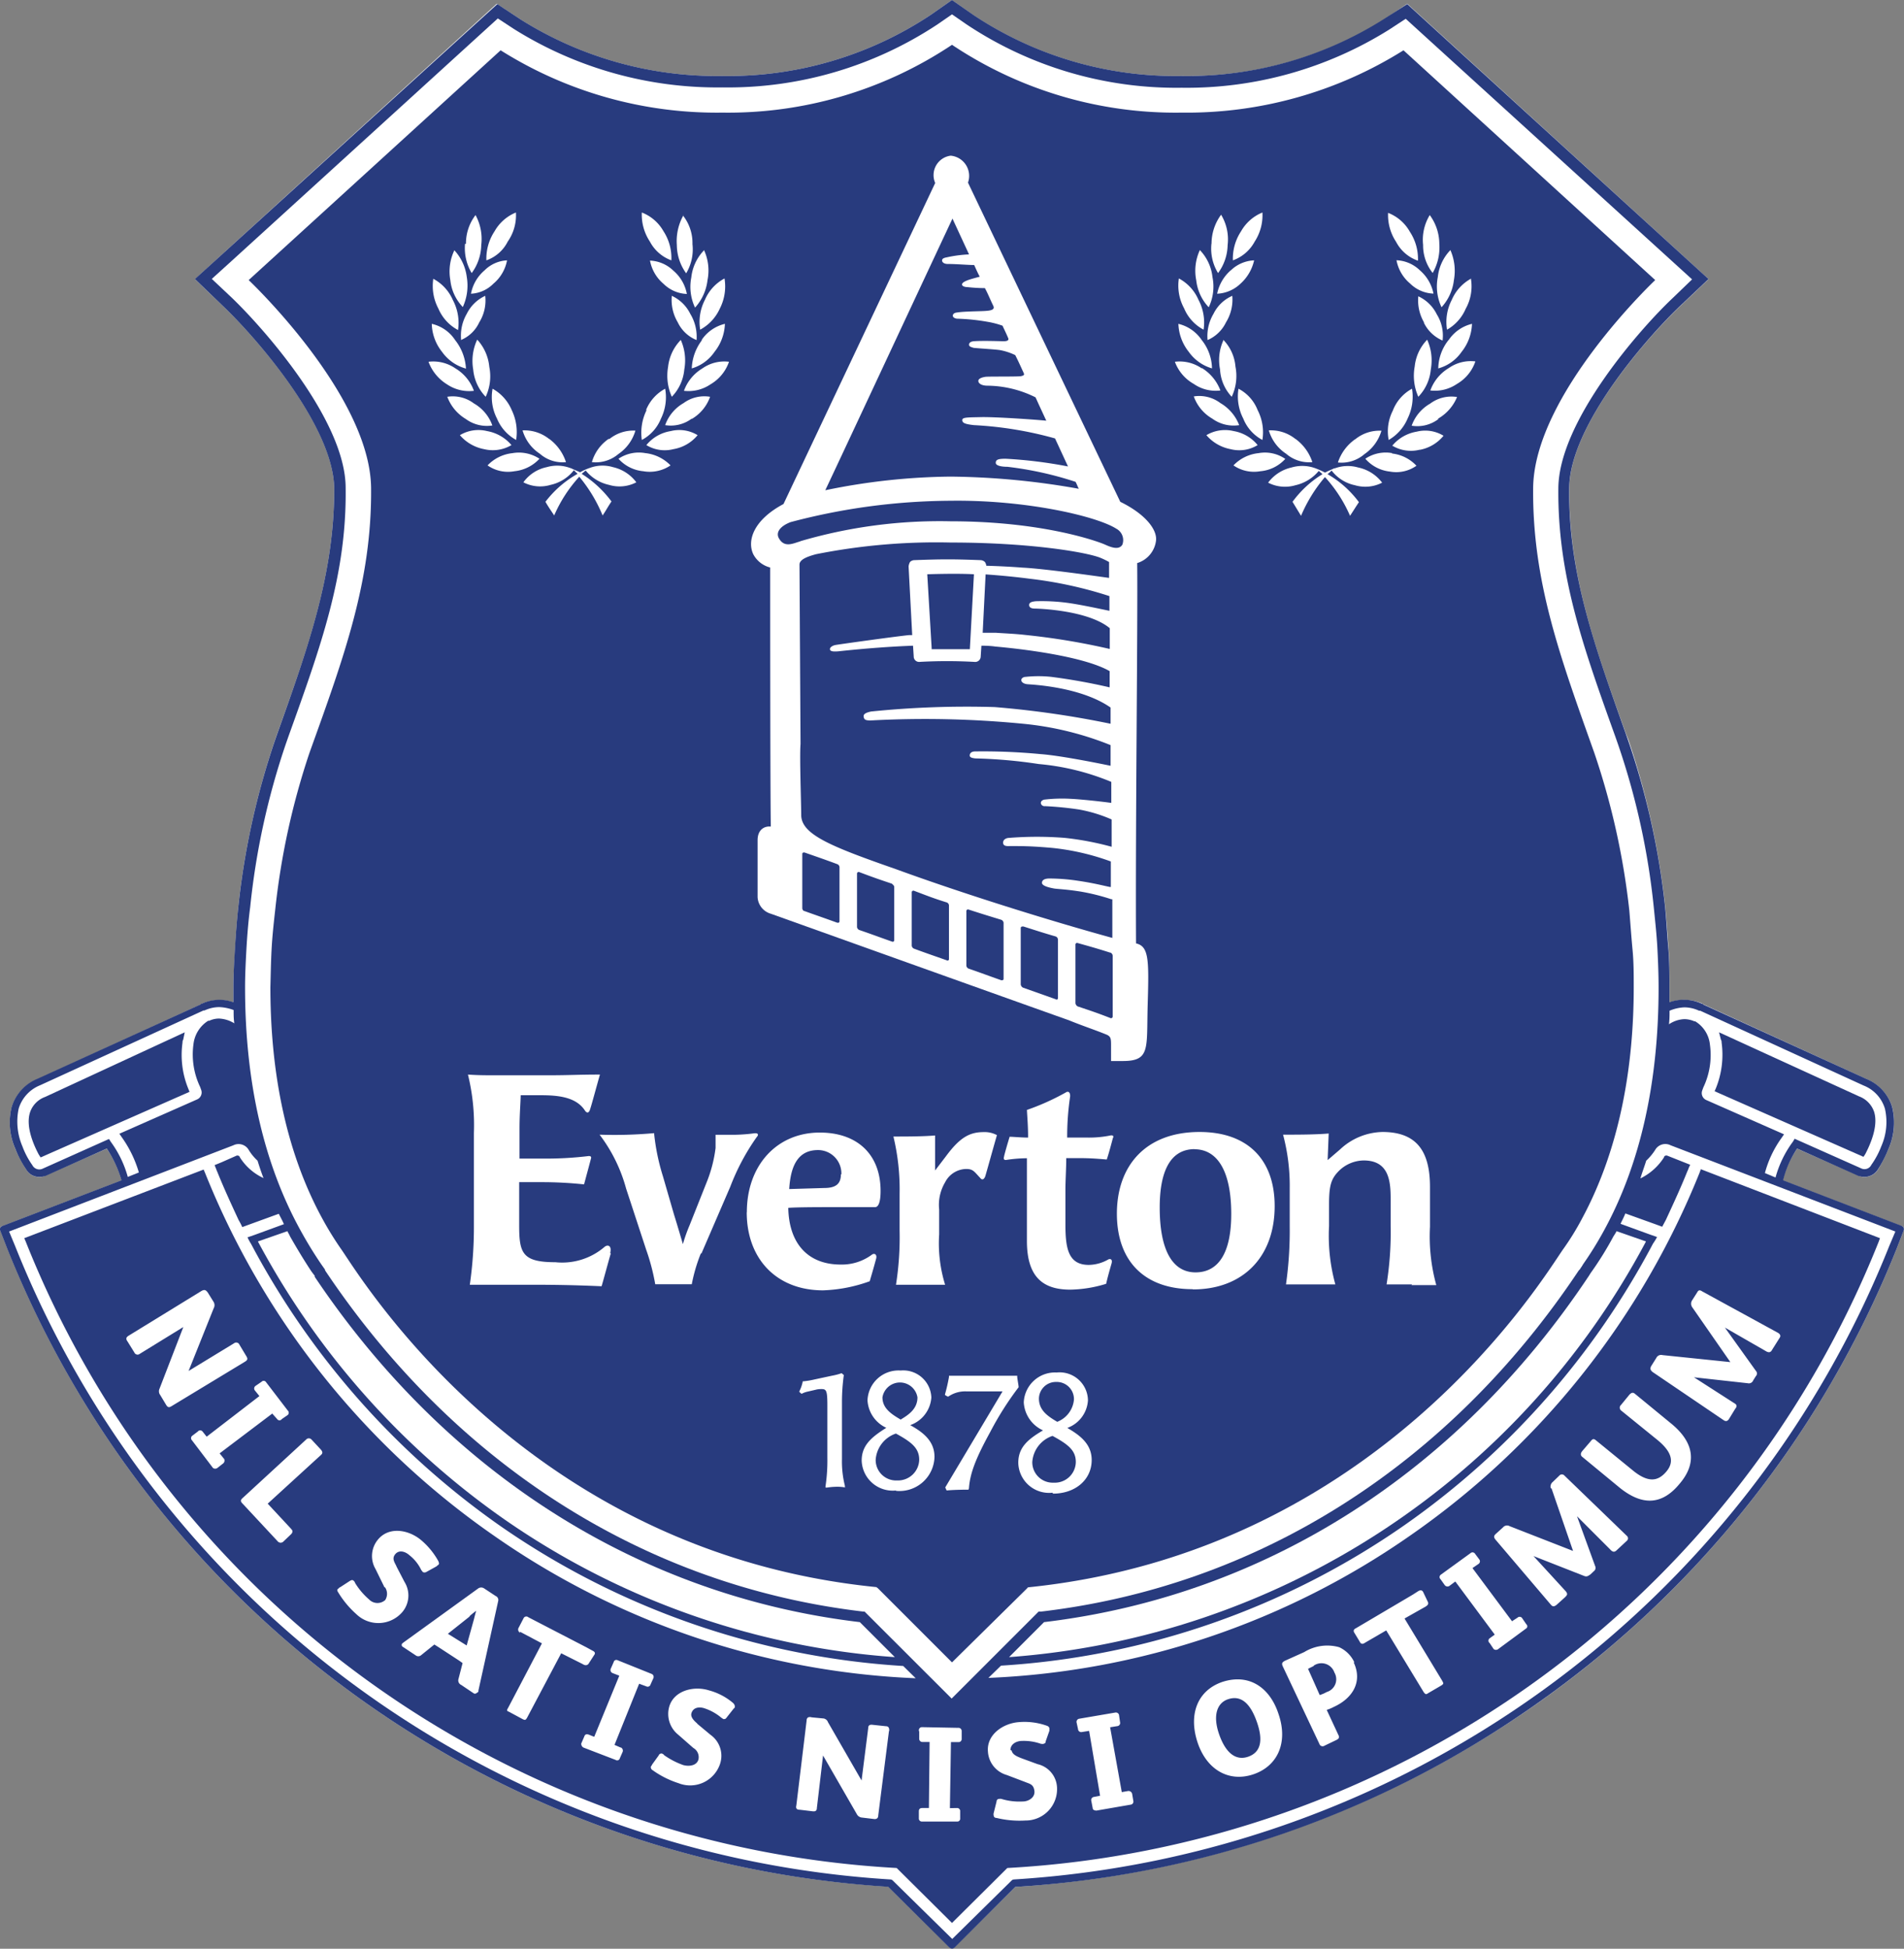 <svg xmlns="http://www.w3.org/2000/svg" viewBox="0 0 163.16 166.99"><rect x="0" y="0" width="163.16" height="166.99" fill="#808080" stroke="none"/><defs><style>.cls-1{fill:#fff;}.cls-2{fill:#283b7e;}</style></defs><g id="Layer_2" data-name="Layer 2"><g id="Layer_1-2" data-name="Layer 1"><path class="cls-1" d="M163.13,105.22a.2.2,0,0,0-.19-.16l-10.17-3.91A8.69,8.69,0,0,1,154,98.43l5.24,2.3a1.07,1.07,0,0,0,.54.13,1.39,1.39,0,0,0,1.17-.66,15,15,0,0,0,.88-1.74,5.65,5.65,0,0,0,.32-3.6,3.82,3.82,0,0,0-2.21-2.4l-14-6.41a.3.3,0,0,1-.09-.07,4,4,0,0,0-2.78-.09V84.56c0-1.07,0-2.21-.09-3.35s-.16-2.36-.29-3.6a67.83,67.83,0,0,0-3.13-14.18l-.25-.63c-2.75-7.64-4.89-13.71-4.83-20.94,0-5.46,6.85-13.11,9.47-15.6l2.47-2.34L120.59.32l-2,1.36a31.6,31.6,0,0,1-17.28,4.83A31.3,31.3,0,0,1,83.38,1.27L81.58,0l-1.8,1.26A31.37,31.37,0,0,1,61.9,6.51,31.54,31.54,0,0,1,44.63,1.68L42.57.32,19.2,21.64l-2.5,2.28,2.44,2.34c2.62,2.49,9.44,10.14,9.5,15.6,0,7.23-2.11,13.3-4.86,20.94l-.22.63a65.86,65.86,0,0,0-3.13,14.18c-.12,1.24-.22,2.44-.28,3.6S20,83.49,20,84.56c0,.45,0,.89,0,1.33A3.85,3.85,0,0,0,17.3,86h0s-.06.07-.09.07l-14,6.41A3.81,3.81,0,0,0,1,94.86a5.65,5.65,0,0,0,.32,3.6,9.62,9.62,0,0,0,.92,1.74,1.28,1.28,0,0,0,1.13.66,1.07,1.07,0,0,0,.54-.13l5.24-2.3a9.43,9.43,0,0,1,1.27,2.72L.22,105.06a.2.2,0,0,0-.19.16.36.36,0,0,0,0,.25L.63,107a87.12,87.12,0,0,0,75.49,54.67l5.24,5.19a.29.29,0,0,0,.22.09.35.35,0,0,0,.22-.09L87,161.69A87.21,87.21,0,0,0,162.53,107l.6-1.55A.28.28,0,0,0,163.13,105.22Z"/><path class="cls-2" d="M163.13,105.21a.35.35,0,0,0-.16-.16l-10.17-3.91A8.81,8.81,0,0,1,154,98.42l5.24,2.34a1.69,1.69,0,0,0,.53.09,1.37,1.37,0,0,0,1.17-.66,10.85,10.85,0,0,0,.89-1.74,5.63,5.63,0,0,0,.31-3.6,3.77,3.77,0,0,0-2.21-2.4l-14-6.38s0-.06-.09-.06a3.7,3.7,0,0,0-2.78-.13V84.59c0-1.11,0-2.25-.1-3.38s-.16-2.37-.28-3.57a65.4,65.4,0,0,0-3.16-14.19l-.22-.63c-2.72-7.67-4.9-13.74-4.83-20.94,0-5.46,6.85-13.14,9.47-15.63l2.47-2.34L120.59.35l-2.06,1.32a31.57,31.57,0,0,1-17.27,4.84A31.31,31.31,0,0,1,83.38,1.26L81.58,0l-1.8,1.26A31.4,31.4,0,0,1,61.9,6.51,31.6,31.6,0,0,1,44.62,1.67l-2-1.32L19.2,21.64l-2.5,2.27,2.43,2.34c2.62,2.49,9.45,10.17,9.51,15.63,0,7.2-2.12,13.27-4.86,20.94l-.22.63a65.37,65.37,0,0,0-3.13,14.19c-.13,1.2-.22,2.4-.29,3.57S20,83.48,20,84.59c0,.44,0,.85,0,1.29A3.61,3.61,0,0,0,17.3,86h0s-.06,0-.09.06l-14,6.38A3.82,3.82,0,0,0,1,94.85a5.57,5.57,0,0,0,.32,3.6,8.46,8.46,0,0,0,.91,1.74,1.29,1.29,0,0,0,1.14.66,1.7,1.7,0,0,0,.54-.09l5.24-2.34a10,10,0,0,1,1.26,2.72L.21,105.05a.38.38,0,0,0-.19.16.35.35,0,0,0,0,.25L.62,107a87.18,87.18,0,0,0,75.49,54.68l5.25,5.21a.44.44,0,0,0,.22.09.38.38,0,0,0,.22-.09L87,161.69a86.38,86.38,0,0,0,44.29-15.42A87.17,87.17,0,0,0,162.53,107l.6-1.55A.35.35,0,0,0,163.13,105.21Z"/><path class="cls-1" d="M21.12,81.27c.07-1.17.16-2.34.32-3.54a63.2,63.2,0,0,1,3.06-14l.22-.63c2.78-7.74,5-13.87,4.9-21.29,0-5.78-7.08-13.74-9.79-16.33l-1.68-1.58,1.71-1.55L42.66,1.58l1.39.91a32.83,32.83,0,0,0,17.85,5A32.52,32.52,0,0,0,80.35,2.08l1.23-.85,1.23.85a32.45,32.45,0,0,0,18.45,5.44,32.69,32.69,0,0,0,17.81-5l1.39-.91L145,23.94l-1.67,1.61c-2.72,2.56-9.76,10.52-9.79,16.3-.07,7.42,2.11,13.55,4.89,21.29l.22.63a62.41,62.41,0,0,1,3.07,14c.12,1.2.25,2.37.31,3.54s.1,2.24.1,3.32c0,8.08-1.55,15.12-4.71,20.87a30.29,30.29,0,0,1-1.77,2.85c-.06.12-.16.25-.28.44l-.07.06c-11.11,16.68-27.47,27.07-46.11,29.25H89l-7.45,7.45-7.46-7.45H74c-18.64-2.18-35-12.57-46.15-29.25l0-.06-.29-.41c-.63-.92-1.23-1.9-1.77-2.88C22.58,99.71,21,92.67,21,84.59,21,83.51,21.06,82.37,21.12,81.27Z"/><path class="cls-2" d="M141.84,24,120.27,4.31a34.93,34.93,0,0,1-19,5.34A34.47,34.47,0,0,1,81.58,3.84,34.53,34.53,0,0,1,61.9,9.65a34.75,34.75,0,0,1-19-5.34L21.31,24S31.73,33.84,31.8,41.83s-2.34,14.5-5.28,22.68A63,63,0,0,0,23.58,78c-.12,1.07-.25,2.24-.31,3.41s-.07,2.12-.1,3.19c0,6.63,1.11,13.71,4.46,19.84a27.78,27.78,0,0,0,1.64,2.65C31,109.59,45.12,133,75.1,136l.13.1,6.35,6.35L88,136.12l.09-.1c30-3.06,44.09-26.43,45.83-28.93a22.81,22.81,0,0,0,1.64-2.65C138.87,98.31,140,91.23,140,84.6c0-1.07,0-2.15-.1-3.19s-.19-2.34-.28-3.41a63.31,63.31,0,0,0-3-13.49c-2.91-8.18-5.31-14.65-5.24-22.68S141.84,24,141.84,24Z"/><path class="cls-1" d="M124.85,32.9a3.35,3.35,0,0,1-2.28.56,3.7,3.7,0,0,1,1.58-1.92,3.28,3.28,0,0,1,2.28-.57,3.54,3.54,0,0,1-1.58,1.93Zm1.2-9a3.94,3.94,0,0,1-.45,2.56A3.75,3.75,0,0,1,124,28.25a4.1,4.1,0,0,1,.41-2.56,3.75,3.75,0,0,1,1.68-1.83Zm-4,3.76a3.73,3.73,0,0,1-.51-2.27,3.3,3.3,0,0,1,1.58,1.54,3.45,3.45,0,0,1,.5,2.25A3.14,3.14,0,0,1,122,27.62Zm.56,4a4.32,4.32,0,0,0-.31-2.55,3.85,3.85,0,0,0-1.07,2.3,4.42,4.42,0,0,0,.31,2.59,3.86,3.86,0,0,0,1.07-2.34Zm1.52-2.52a4,4,0,0,0-.88,2.43,3.58,3.58,0,0,0,2-1.42,4.07,4.07,0,0,0,.89-2.4,3.34,3.34,0,0,0-2,1.39Zm.16-7.71a3.94,3.94,0,0,0-1.08,2.31,4.18,4.18,0,0,0,.32,2.59A4.16,4.16,0,0,0,124.59,24a4.42,4.42,0,0,0-.31-2.59Zm-1.77-3a4.19,4.19,0,0,1,.82,2.46,4.39,4.39,0,0,1-.57,2.5,3.78,3.78,0,0,1-.82-2.4,4.08,4.08,0,0,1,.57-2.56Zm.32,6.73a3.54,3.54,0,0,0-1.17-2,3.06,3.06,0,0,0-2-.86,3.42,3.42,0,0,0,1.17,2,3,3,0,0,0,2,.86Zm-3.89-6.92a3.64,3.64,0,0,1,1.86,1.61,4.24,4.24,0,0,1,.7,2.49,3.34,3.34,0,0,1-1.87-1.61,4.17,4.17,0,0,1-.69-2.49Zm.41,16.93A3.61,3.61,0,0,1,121,33.31a4.23,4.23,0,0,1-.38,2.56A3.84,3.84,0,0,1,119,37.7a3.9,3.9,0,0,1,.38-2.56Zm-.09,3.69a3.37,3.37,0,0,1,2.11,1.05,3,3,0,0,1-2.27.5A3.25,3.25,0,0,1,117,39.31a3.13,3.13,0,0,1,2.31-.48Zm-3.13-1.23a3.94,3.94,0,0,0-1.49,2,3,3,0,0,0,2.28-.72,3.66,3.66,0,0,0,1.45-2,3.27,3.27,0,0,0-2.24.73Zm-2.59,2.87a6.67,6.67,0,0,0-.82-.37,3.25,3.25,0,0,0-2.06-.07,3.44,3.44,0,0,0-2,1.3,3.15,3.15,0,0,0,2.34.22,3.61,3.61,0,0,0,2-1.23l.32.28A9,9,0,0,0,110.76,43l.73,1.2a12.82,12.82,0,0,1,2.05-3.32,12,12,0,0,1,2.15,3.32c.31-.47.44-.69.76-1.17a8.89,8.89,0,0,0-2.69-2.4,3.25,3.25,0,0,0,.35-.31,3.39,3.39,0,0,0,2,1.26,3.15,3.15,0,0,0,2.33-.22,3.46,3.46,0,0,0-2.05-1.3,3.21,3.21,0,0,0-2,.07s0,0-.06,0c-.26.13-.51.22-.73.34ZM111,37.6a4,4,0,0,1,1.46,2,3,3,0,0,1-2.25-.72,3.58,3.58,0,0,1-1.48-2,3.34,3.34,0,0,1,2.27.73Zm-.85,1.71A3.25,3.25,0,0,1,108,40.38a3.1,3.1,0,0,1-2.3-.5,3.46,3.46,0,0,1,2.15-1.05,3.07,3.07,0,0,1,2.27.48Zm-6.67-10.17a3.73,3.73,0,0,1,.51-2.25,3.22,3.22,0,0,1,1.61-1.54,3.71,3.71,0,0,1-.54,2.27,3.12,3.12,0,0,1-1.58,1.52Zm.38,2.43a4,4,0,0,0-.88-2.43,3.34,3.34,0,0,0-2-1.39,4.07,4.07,0,0,0,.89,2.4,3.69,3.69,0,0,0,2,1.42Zm1-2.46a4.09,4.09,0,0,0-.31,2.55,3.68,3.68,0,0,0,1,2.34,4.18,4.18,0,0,0,.32-2.59,3.73,3.73,0,0,0-1.05-2.3Zm1.33,7.32a3.1,3.1,0,0,1-2.31-.56,3.59,3.59,0,0,1-1.58-1.9,3,3,0,0,1,2.28.57,3.75,3.75,0,0,1,1.61,1.89Zm-.47.51a3.38,3.38,0,0,1,2.05,1.2,3,3,0,0,1-2.31.35,3.61,3.61,0,0,1-2.08-1.2,3.13,3.13,0,0,1,2.34-.35Zm2.46.76a3.57,3.57,0,0,1-1.64-1.83,4.13,4.13,0,0,1-.41-2.56,3.49,3.49,0,0,1,1.64,1.83,4.15,4.15,0,0,1,.41,2.56Zm-1.83-17.88a3.71,3.71,0,0,1,1.83-1.61,4.13,4.13,0,0,1-.66,2.49,3.44,3.44,0,0,1-1.87,1.61,4.24,4.24,0,0,1,.7-2.49Zm-.89,3.35a3.63,3.63,0,0,0-1.16,2,3.1,3.1,0,0,0,2-.86,3.79,3.79,0,0,0,1.17-2,3.06,3.06,0,0,0-2,.86Zm-1.64-2.31a4.19,4.19,0,0,1,.82-2.46A4.08,4.08,0,0,1,105.2,21a4.17,4.17,0,0,1-.82,2.4,4,4,0,0,1-.57-2.5Zm-1,.57a4.19,4.19,0,0,0-.31,2.59,4,4,0,0,0,1.07,2.31,4.11,4.11,0,0,0,.32-2.59,3.94,3.94,0,0,0-1.08-2.31Zm-1.8,2.43a3.75,3.75,0,0,1,1.68,1.83,4.14,4.14,0,0,1,.44,2.56,3.65,3.65,0,0,1-1.67-1.83,4.07,4.07,0,0,1-.45-2.56ZM103,31.54a3.85,3.85,0,0,1,1.58,1.92,3.28,3.28,0,0,1-2.28-.56A3.61,3.61,0,0,1,100.68,31a3.34,3.34,0,0,1,2.31.57Zm18.7,7a3.43,3.43,0,0,0,2-1.2,3,3,0,0,0-2.3-.35,3.46,3.46,0,0,0-2.09,1.2,3.1,3.1,0,0,0,2.34.35Zm1.55-2.62a3,3,0,0,1-2.28.56,3.54,3.54,0,0,1,1.58-1.89,3.05,3.05,0,0,1,2.31-.57A3.81,3.81,0,0,1,123.24,35.87Z"/><path class="cls-1" d="M39.41,37.29a3.08,3.08,0,0,1,2.33-.35,3.55,3.55,0,0,1,2.09,1.2,3.13,3.13,0,0,1-2.34.35,3.61,3.61,0,0,1-2.08-1.2Zm19.87-1.42a3,3,0,0,1-2.28.56,3.54,3.54,0,0,1,1.58-1.89A3,3,0,0,1,60.85,34a3.57,3.57,0,0,1-1.57,1.9Zm.5,1.42a3.42,3.42,0,0,1-2.08,1.2,3,3,0,0,1-2.31-.35,3.38,3.38,0,0,1,2.09-1.2,3,3,0,0,1,2.3.35Zm-.09-8.15a3.05,3.05,0,0,1-1.61-1.52,3.73,3.73,0,0,1-.51-2.27,3.3,3.3,0,0,1,1.58,1.54,3.78,3.78,0,0,1,.54,2.25Zm.47,0a4.25,4.25,0,0,0-.88,2.43,3.58,3.58,0,0,0,1.95-1.42,4.07,4.07,0,0,0,.89-2.4,3.34,3.34,0,0,0-2,1.39Zm-1.83,0a3.91,3.91,0,0,0-1.08,2.3A4.41,4.41,0,0,0,57.57,34a3.86,3.86,0,0,0,1.07-2.34,4.32,4.32,0,0,0-.31-2.55Zm.28,4.35a3.7,3.7,0,0,1,1.58-1.92A3.26,3.26,0,0,1,62.47,31a3.58,3.58,0,0,1-1.58,1.93,3.36,3.36,0,0,1-2.28.56Zm3.48-9.6a4.16,4.16,0,0,1-.41,2.56A3.84,3.84,0,0,1,60,28.25a4.1,4.1,0,0,1,.41-2.56,3.71,3.71,0,0,1,1.68-1.83Zm-1.77-2.43a3.94,3.94,0,0,0-1.08,2.31,4.18,4.18,0,0,0,.32,2.59A4.23,4.23,0,0,0,60.63,24a4.19,4.19,0,0,0-.31-2.59Zm-1.8-3a3.81,3.81,0,0,1,.82,2.46,4,4,0,0,1-.54,2.5A4.17,4.17,0,0,1,58,21a4.52,4.52,0,0,1,.57-2.56Zm.34,6.73a3.46,3.46,0,0,0-1.16-2,3.06,3.06,0,0,0-2-.86,3.42,3.42,0,0,0,1.17,2,3,3,0,0,0,2,.86ZM55,18.21a3.64,3.64,0,0,1,1.86,1.61,4.19,4.19,0,0,1,.67,2.49,3.4,3.4,0,0,1-1.84-1.61A4.17,4.17,0,0,1,55,18.21Zm.41,16.93A4.37,4.37,0,0,0,55,37.7a3.57,3.57,0,0,0,1.64-1.83A4.13,4.13,0,0,0,57,33.31a3.61,3.61,0,0,0-1.64,1.83Zm-.09,3.69a3.54,3.54,0,0,1,2.14,1.05,3.17,3.17,0,0,1-2.33.5A3.25,3.25,0,0,1,53,39.31a3.13,3.13,0,0,1,2.31-.48ZM52.17,37.6a3.63,3.63,0,0,0-1.45,2A3,3,0,0,0,53,38.9a3.66,3.66,0,0,0,1.45-2,3.27,3.27,0,0,0-2.24.73Zm-3.32,2.5h0a3.19,3.19,0,0,0-2-.07,3.29,3.29,0,0,0-2,1.3,3.11,3.11,0,0,0,2.33.22,3.48,3.48,0,0,0,2-1.26,3.07,3.07,0,0,0,.32.31A9,9,0,0,0,46.74,43c.28.48.44.7.75,1.17a12,12,0,0,1,2.15-3.32,12.77,12.77,0,0,1,2,3.32c.32-.47.44-.73.76-1.2a9.51,9.51,0,0,0-2.56-2.37c.13-.09.22-.19.35-.28a3.56,3.56,0,0,0,2,1.23,3.12,3.12,0,0,0,2.34-.22,3.44,3.44,0,0,0-2-1.3,3.12,3.12,0,0,0-2,.07,4.72,4.72,0,0,0-.82.37c-.25-.12-.5-.21-.76-.34a0,0,0,0,0,0,0Zm-1.8-2.5a4,4,0,0,1,1.45,2,2.94,2.94,0,0,1-2.24-.72,3.58,3.58,0,0,1-1.48-2,3.39,3.39,0,0,1,2.27.73Zm-.82,1.71a3.4,3.4,0,0,1-2.15,1.07,3.05,3.05,0,0,1-2.3-.5,3.45,3.45,0,0,1,2.14-1.05,3.2,3.2,0,0,1,2.31.48Zm-2-1.61a4.32,4.32,0,0,0-.38-2.56,3.75,3.75,0,0,0-1.64-1.83,4,4,0,0,0,.38,2.56,3.7,3.7,0,0,0,1.64,1.83ZM42.38,19.82a3.71,3.71,0,0,1,1.83-1.61,3.92,3.92,0,0,1-.7,2.49,3.25,3.25,0,0,1-1.83,1.61,4.24,4.24,0,0,1,.7-2.49Zm-.86,3.35a3.46,3.46,0,0,0-1.16,2,2.91,2.91,0,0,0,1.92-.86,3.42,3.42,0,0,0,1.17-2,2.93,2.93,0,0,0-1.93.86Zm-2,6A3.73,3.73,0,0,1,40,26.89a3.3,3.3,0,0,1,1.58-1.54,3.53,3.53,0,0,1-.51,2.27,3,3,0,0,1-1.58,1.52Zm.41,2.43A4.3,4.3,0,0,0,39,29.14a3.25,3.25,0,0,0-2-1.39,4,4,0,0,0,.88,2.4,3.69,3.69,0,0,0,2,1.42Zm1-2.46a4,4,0,0,1,1,2.3A4.12,4.12,0,0,1,41.62,34a3.86,3.86,0,0,1-1.07-2.34,4.3,4.3,0,0,1,.34-2.55Zm-1-8.25a4,4,0,0,1,.82-2.46A4.29,4.29,0,0,1,41.24,21a4.17,4.17,0,0,1-.82,2.4,4.16,4.16,0,0,1-.57-2.5Zm-1,.57A4.19,4.19,0,0,0,38.59,24a3.91,3.91,0,0,0,1.07,2.31A4.41,4.41,0,0,0,40,23.74a4.13,4.13,0,0,0-1.08-2.31Zm-1.8,2.43a3.75,3.75,0,0,1,1.68,1.83,4.14,4.14,0,0,1,.44,2.56,3.71,3.71,0,0,1-1.68-1.83,4.13,4.13,0,0,1-.44-2.56ZM36.72,31a3.35,3.35,0,0,1,2.31.57,3.7,3.7,0,0,1,1.58,1.92,3.39,3.39,0,0,1-2.31-.56A3.82,3.82,0,0,1,36.72,31Zm1.61,3a3,3,0,0,1,2.28.57,3.54,3.54,0,0,1,1.58,1.89,3.05,3.05,0,0,1-2.28-.56A3.73,3.73,0,0,1,38.33,34Z"/><path class="cls-1" d="M67.14,43.19l13-27.51a1.68,1.68,0,0,1,1.33-2.34,1.74,1.74,0,0,1,1.48,2.31L96,43c2.21,1.08,3.19,2.43,3.06,3.35a2.3,2.3,0,0,1-1.61,1.9c.06,5-.16,22.55-.1,32.59,1.11.25,1.11,1.42,1,5.21s.26,4.87-2.14,4.87c-.32,0-1,0-1,0V89.66c0-.64,0-.83-.38-1-1-.41-2.08-.76-3.25-1.24-.82-.28-25.52-9.12-25.52-9.12a1.57,1.57,0,0,1-1.14-1.42c0-.1,0-1.05,0-1.36V72c0-.92.6-1.23,1.13-1.17,0,0,0-.09,0-.16C66,67.45,66,50.42,66,48.63a2.26,2.26,0,0,1-1.45-1.14C64,46.32,64.58,44.55,67.14,43.19Z"/><path class="cls-2" d="M71.75,74.05c-1.1-.41-1.67-.6-2.81-1-.09,0-.19,0-.19.13v4.64c0,.13.1.25.19.25,1.14.41,1.71.6,2.81,1,.13,0,.19,0,.19-.16V74.3a.3.3,0,0,0-.19-.25Zm9.38,3.28c-1.13-.35-1.67-.57-2.81-1a.14.14,0,0,0-.19.13v4.58a.32.32,0,0,0,.19.25c1.11.41,1.68.6,2.81,1a.12.12,0,0,0,.19-.1V77.58a.29.29,0,0,0-.19-.25Zm7.62-25.81a16.44,16.44,0,0,1,2.88.16c1.1.16,2.71.51,3.44.66V51.08a35.27,35.27,0,0,0-6.85-1.49c-1.14-.15-2.47-.28-3.76-.37l-.25,5c.66,0,1.1,0,1.1,0,.85.06,1.71.09,2.56.19a58.8,58.8,0,0,1,7.23,1.2V53.83c-1.86-1.55-6.16-1.68-6.41-1.68s-.5-.06-.5-.31.31-.29.56-.32ZM68.57,46.38a42.4,42.4,0,0,1,12.89-1.71c7.93,0,12.67,1.74,13.24,2s1.2.47,1.48,0a1.11,1.11,0,0,0-.51-1.36c-1.73-1.1-7.83-2.49-14.21-2.4a54.32,54.32,0,0,0-13.71,1.83c-.91.35-1.29.89-1,1.39.48.86,1.26.41,1.83.26ZM95.13,81.63c-1.1-.35-1.67-.51-2.78-.82a.14.14,0,0,0-.19.15c0,2.09,0,3.13,0,5a.37.37,0,0,0,.19.28c1.14.38,1.71.57,2.81,1a.14.14,0,0,0,.19-.13V81.91a.31.31,0,0,0-.19-.28Zm-15.3-26c1.45,0,3.28,0,3.28,0l.35-6.42c-1.52-.09-4,0-4,0l.38,6.38ZM95.32,77.06v3.31c-5.49-1.51-12.79-3.79-18.57-5.9-5.53-1.93-8-2.94-8.09-4.55,0-1-.15-5.12-.06-6.16l-.09-15.38c0-.45.72-.7,1.42-.89a52.71,52.71,0,0,1,11.53-1c6.79,0,11.56.82,12.79,1.29a6.4,6.4,0,0,1,.79.38v1.36c-1.17-.16-5.56-.79-7.42-.88-.89-.07-2-.13-3.1-.16a.7.7,0,0,0-.12-.32.56.56,0,0,0-.35-.16c-2.4-.09-3.26-.09-5.72,0a.54.54,0,0,0-.35.16,1,1,0,0,0-.12.38l.31,5.88h-.25c-1.2.12-6,.79-6.32.85s-.53.25-.47.41.38.16.73.13c2.4-.26,4.54-.41,6.38-.48l.06.92a.46.46,0,0,0,.47.47h0a42,42,0,0,1,4.76,0,.47.47,0,0,0,.51-.47l.06-.92c.76,0,1.17.07,1.17.07,3.44.31,7.9,1,9.82,2.11l0,1.39A51,51,0,0,0,90.08,58a10.44,10.44,0,0,0-2.18,0c-.22,0-.41.15-.38.31s.22.29.51.32,4.55.19,7.14,2l0,1.39a81.6,81.6,0,0,0-9.92-1.43,80.73,80.73,0,0,0-10.61.38c-.45.1-.67.22-.63.45s.12.34.72.31a86.71,86.71,0,0,1,12.95.29,26.87,26.87,0,0,1,7.49,1.83l0,1.77c-1.39-.29-4.45-.89-6-1a52,52,0,0,0-5.59-.23c-.35,0-.48.16-.48.35s.26.22.48.25a42,42,0,0,1,5.43.48A21,21,0,0,1,95.23,67l0,1.8c-.92-.13-2.75-.32-3.51-.35a13.08,13.08,0,0,0-2.24.07c-.22.06-.31.19-.28.34a.32.32,0,0,0,.35.22,28.45,28.45,0,0,1,2.93.29,12.36,12.36,0,0,1,2.78.85v2.34a25.48,25.48,0,0,0-4-.76,30.31,30.31,0,0,0-4.8,0c-.12,0-.5.07-.5.41s.41.29.6.29c1,0,1.86,0,3.63.16a20.73,20.73,0,0,1,5,1.16V76c0,.07-1.1-.28-2.84-.53a16.51,16.51,0,0,0-2.43-.19c-.32,0-.63.09-.63.37s.69.42,1,.48,1,.06,2.37.28a18.18,18.18,0,0,1,2.55.64Zm-4.84,3.19c-1.11-.32-1.68-.51-2.78-.86-.13,0-.23,0-.23.16v4.8a.36.36,0,0,0,.19.28l2.82,1c.09.07.18,0,.18-.12V80.53a.31.31,0,0,0-.18-.28Zm-4.67-1.43c-1.14-.35-1.67-.51-2.81-.88a.14.14,0,0,0-.19.12v4.68A.31.31,0,0,0,83,83c1.1.38,1.67.6,2.81,1,.09,0,.19,0,.19-.13V79.07a.32.32,0,0,0-.19-.25Zm-9.36-3.09c-1.14-.38-1.68-.57-2.82-1a.14.14,0,0,0-.19.13v4.58a.32.32,0,0,0,.19.25c1.11.38,1.68.6,2.82,1a.13.13,0,0,0,.18-.13V76c0-.09-.09-.18-.18-.25Zm16-33.84c-.09-.16-.15-.35-.28-.6A29.68,29.68,0,0,0,86.33,40c-.38,0-1-.06-1-.34s.22-.35.85-.35a39.09,39.09,0,0,1,5.34.66l-1.11-2.4a31.65,31.65,0,0,0-6.95-1.14c-.79-.09-1-.19-1-.44s.53-.22,1.76-.25c1.42,0,4.55.22,5.44.31-.29-.63-.6-1.29-.92-2a9.39,9.39,0,0,0-4.11-1c-.6,0-.82-.25-.79-.44s.35-.28.6-.32,2.85,0,3.07-.06.31-.09.19-.32c-.26-.56-.41-.91-.7-1.48A5.17,5.17,0,0,0,85.69,30c-.38-.06-1.61-.13-2.24-.19-.35-.09-.41-.16-.41-.28s.09-.26.41-.29c.79-.06,2.24,0,2.56,0s.47-.09.38-.28c-.16-.38-.32-.7-.48-1.05a7.46,7.46,0,0,0-1.32-.34,17.67,17.67,0,0,0-2.53-.26c-.22,0-.41-.12-.41-.25s.09-.25.35-.28c.6-.1,1.86-.1,2.37-.13s.91-.09.75-.44c-.28-.57-.44-1-.72-1.52a14.29,14.29,0,0,1-1.52-.09c-.19,0-.44-.07-.44-.22s.22-.26.44-.35.7-.22,1.08-.32c-.19-.34-.32-.66-.48-1-.54,0-1.51-.09-2.27-.09-.32,0-.48-.16-.48-.29s.07-.22.41-.28a10.92,10.92,0,0,1,1.9-.25l-1.42-3.07c-3.48,7.42-9.86,21.1-10.9,23.28a55.1,55.1,0,0,1,10.74-1.17A65.47,65.47,0,0,1,92.48,41.89Z"/><path class="cls-1" d="M64,103.87c0-4,2.56-6.82,6.25-6.82,3.23,0,5.21,1.89,5.21,5,0,.25,0,1.39-.47,1.39H71.66c-1.36,0-3.26,0-4.11.06.06,3.09,1.71,4.86,4.49,4.86a4.32,4.32,0,0,0,2.68-.85c.22-.16.47,0,.35.38-.25.92-.32,1.14-.54,1.9a12.94,12.94,0,0,1-4,.78c-4,0-6.54-2.71-6.54-6.69Zm16.93,6.22c-.41,0-1.26,0-2,0s-1.65,0-2.15,0a26.2,26.2,0,0,0,.31-4.64v-3.16a19.33,19.33,0,0,0-.53-4.9c1,0,2.52,0,3.57-.09l0,3,.94-1.23c1.17-1.58,2-2.06,3.22-2.06a2.21,2.21,0,0,1,1.14.26c-.38,1.32-.76,2.71-1,3.53-.06.16-.22.42-.44.13-.51-.54-.6-.76-1.2-.76a2.07,2.07,0,0,0-1.8,1.14,3.78,3.78,0,0,0-.51,2.34v2.11a12,12,0,0,0,.51,4.33Zm-28.59-2.68c-.19.63-.72,2.62-.79,2.81-2.9-.13-4.83-.13-6.53-.13H40.26a34.4,34.4,0,0,0,.35-4.9V97.08a18.12,18.12,0,0,0-.51-5c.86.06,1.49.06,2.12.06h4.86c1.74,0,2.43-.06,4.33-.06-.35,1.23-.69,2.52-.85,3s-.41.13-.45.06c-.78-1.17-2.36-1.29-3.82-1.29-.47,0-1,0-1.67,0,0,.44-.1,1.67-.1,2.81v2.62h2.15a30,30,0,0,0,3.79-.22c.26,0,.19.19.19.19-.19.73-.44,1.64-.6,2.24a34.22,34.22,0,0,0-3.72-.19H44.49V105c0,2.37.26,3.16,3.1,3.16a5.58,5.58,0,0,0,4.2-1.3c.28-.25.66-.13.5.51Zm7.77,0,2.47-5.72a19.18,19.18,0,0,1,2.27-4.26c.13-.13.19-.35-.19-.32a14.55,14.55,0,0,1-1.73.13c-.57,0-1.24,0-1.61,0,0,.44,0,.78,0,1.13a11.7,11.7,0,0,1-.7,2.78L59.09,105a13.68,13.68,0,0,0-.57,1.61s-.51-1.74-.76-2.53l-.95-3.28a18.56,18.56,0,0,1-.76-3.7,38,38,0,0,1-4.67.13,13.42,13.42,0,0,1,2.27,4.61l1.71,5.21a18.24,18.24,0,0,1,.79,3l1.64,0c.6,0,1.2,0,1.49,0a14.11,14.11,0,0,1,.78-2.65Zm42.08,3.06c-4.08,0-6.48-2.37-6.48-6.47s2.46-7,7.08-7c4.1,0,6.44,2.34,6.44,6.35,0,4.39-2.75,7.14-7,7.14Zm.19-12c-2.15,0-3,2-3,5,0,3.63,1.08,5.56,3.07,5.56s3.06-1.71,3.06-5c0-3.6-1.14-5.55-3.16-5.55Zm-7-1c-.1.38-.38,1.45-.54,1.89-1-.09-1.61-.12-2.31-.12H91.37c0,.88-.07,1.92-.07,2.68v3c0,2,.22,3.47,2,3.47a3.47,3.47,0,0,0,1.68-.47c.12-.06.37-.06.28.32-.16.57-.32,1.1-.47,1.77a11,11,0,0,1-3.07.5c-2.27,0-3.72-1-3.72-4.17v-4c0-1.26,0-2.21,0-3.09a12.13,12.13,0,0,0-1.8.15c-.06,0-.25,0-.16-.28,0-.1.35-1.3.48-1.71.31,0,1,.07,1.58.07,0-1-.06-1.58-.1-2.37a20.59,20.59,0,0,0,3.32-1.49c.28-.19.41.07.38.35a23.5,23.5,0,0,0-.25,3.51H93.2a9.18,9.18,0,0,0,2-.19c.12,0,.25,0,.19.22ZM121,110.06c-.85,0-1.7,0-2.18,0a28.17,28.17,0,0,0,.35-5v-2.31c0-1.51-.13-3.31-2.31-3.31a3.09,3.09,0,0,0-2.11.88c-.67.67-.86,1.23-.86,2.88v1.86a15.68,15.68,0,0,0,.54,5c-.41,0-1.26,0-2.08,0s-1.71,0-2.15,0a32.91,32.91,0,0,0,.32-5v-3.22a17,17,0,0,0-.57-4.61c1.17,0,2.78,0,3.91-.1l-.09,2.28,1.07-.92A5.46,5.46,0,0,1,118.47,97c3,0,4.07,1.74,4.07,4.71v3.41a15.68,15.68,0,0,0,.54,5c-.44,0-1.3,0-2.12,0Zm-48.9-9.43a2,2,0,0,0-2-2.08c-1.65,0-2.34,1.23-2.47,3.34l3-.09C71.62,101.8,72.06,101.45,72.06,100.63Z"/><path class="cls-1" d="M9.5,97.85l-.16-.25-5.72,2.56a.67.67,0,0,1-.85-.32,6.89,6.89,0,0,1-.85-1.61A5.36,5.36,0,0,1,1.6,95a3.13,3.13,0,0,1,1.83-2l14-6.41s.06,0,.09,0a3,3,0,0,1,1.27-.29,3.9,3.9,0,0,1,1.23.25c0,.42,0,.76.06,1.14a2.71,2.71,0,0,0-1.32-.41,2,2,0,0,0-.83.19l-.09,0a2.73,2.73,0,0,0-1.26,2,6.45,6.45,0,0,0,.57,3.67l.09.25a.65.65,0,0,1-.35.82l-6.66,2.94.22.32a10,10,0,0,1,1.45,3l-.95.38A9.21,9.21,0,0,0,9.5,97.85Z"/><path class="cls-1" d="M161.9,106.76a86.47,86.47,0,0,1-75,54.29.32.32,0,0,0-.22.1l-5.08,5-5.09-5a.29.29,0,0,0-.22-.1,86.47,86.47,0,0,1-75-54.29l-.51-1.23L20,98.14a1,1,0,0,1,1.32.41l0,0a4.28,4.28,0,0,0,.75.91c.16.51.32,1,.51,1.49a4.74,4.74,0,0,1-2-1.74l-.07-.13a.23.23,0,0,0-.15-.06h-.07L19,99.59l-.61.25.1.25c.06.13.09.26.13.32.57,1.42,1.2,2.78,1.83,4.14a5.71,5.71,0,0,1,.31.6l.6-.22,2.53-.92c.16.32.32.6.44.89l-2.49.91-.63.22a5.33,5.33,0,0,0,.31.57,68.79,68.79,0,0,0,21.35,24.16,67.75,67.75,0,0,0,34.53,12l1.07,1.05a67.94,67.94,0,0,1-36.16-12.23,69.09,69.09,0,0,1-24.74-31.08l-.12-.28L2.08,106.1l.12.28a85.35,85.35,0,0,0,74.64,53.69l4.52,4.49.22.22,4.74-4.71A85.4,85.4,0,0,0,161,106.38l.1-.28-15.35-5.91-.1.28a69.27,69.27,0,0,1-24.76,31.08A68.06,68.06,0,0,1,84.7,143.78l1.08-1.05a67.72,67.72,0,0,0,34.52-12,68.4,68.4,0,0,0,21.35-24.16A5.45,5.45,0,0,0,142,106l-.63-.22-2.5-.91c.13-.29.29-.57.41-.89l2.56.92.6.22.32-.6c.63-1.36,1.26-2.72,1.83-4.14a2.28,2.28,0,0,0,.13-.32l.12-.25-.63-.25-1.36-.54h-.09a.22.22,0,0,0-.13.06l-.06.13a5,5,0,0,1-2,1.77c.15-.51.34-1,.5-1.52a5,5,0,0,0,.76-.91l0,0a1,1,0,0,1,1.33-.41l19.26,7.39Z"/><path class="cls-1" d="M76.68,142A66.89,66.89,0,0,1,43.23,130.2,68.26,68.26,0,0,1,22.1,106.38l2.53-.88c.06.15.16.28.22.44.57,1,1.17,2,1.83,3,.07.09.16.22.29.38l0,.09C38.27,126.25,54.82,136.76,73.68,139Z"/><path class="cls-1" d="M138.53,105.5l2.52.88A67.38,67.38,0,0,1,86.47,142l3-3c18.86-2.25,35.41-12.76,46.66-29.63l.06-.09c.09-.16.19-.29.28-.42a28.68,28.68,0,0,0,1.8-2.93A4.2,4.2,0,0,0,138.53,105.5Z"/><path class="cls-1" d="M112.6,142.75l-.51.25,1,2.25a3,3,0,0,0,.6-.26,1.14,1.14,0,0,0,.66-1.67,1.17,1.17,0,0,0-1.8-.57Zm-7.37,2.86c-.94.32-1.32,1.39-.76,3s1.43,2.28,2.47,1.93,1.36-1.3.76-3-1.43-2.28-2.47-1.93Zm-65-7.08L38.38,140l1.61,1,.63-2.27c.07-.29.13-.51.19-.7a5.81,5.81,0,0,0-.56.45ZM32.94,136l-.76-1.55a2.2,2.2,0,0,1,.19-2.5c.94-1.17,2.62-.88,3.69,0a6.37,6.37,0,0,1,1.49,1.8c.09.19.09.29,0,.35s-.1.09-.16.13l-.85.47a.31.31,0,0,1-.32,0s-.06-.1-.12-.16a3.54,3.54,0,0,0-1-1.26c-.35-.32-.89-.51-1.23-.1s0,.76.12,1.08l.67,1.29a2.2,2.2,0,0,1-.16,2.56,2.71,2.71,0,0,1-3.95.22A8.11,8.11,0,0,1,29,136.48c-.13-.19-.13-.28,0-.35a.3.3,0,0,1,.15-.12l.83-.54c.12-.06.22-.13.34,0s.07.09.1.16a5.91,5.91,0,0,0,1.2,1.42,1,1,0,0,0,1.39.06,1,1,0,0,0,0-1.07ZM19.2,125a.32.32,0,0,1-.1.42l-.47.37a.32.32,0,0,1-.38,0l-1.8-2.37a.26.26,0,0,1,0-.37l.5-.38a.26.26,0,0,1,.41,0l.35.44,4.52-3.48-.38-.47a.27.27,0,0,1,.06-.41l.51-.35a.24.24,0,0,1,.35,0l1.89,2.47a.26.26,0,0,1,0,.38l-.51.35a.24.24,0,0,1-.4,0l-.42-.47-4.51,3.41.38.47Zm34,24.74a.3.3,0,0,1,.16.37l-.25.57a.23.23,0,0,1-.35.13L50,149.75a.36.36,0,0,1-.19-.35l.26-.6c.06-.19.19-.22.38-.16l.47.19,2.15-5.24-.57-.22a.28.28,0,0,1-.16-.38l.25-.57a.23.23,0,0,1,.32-.16l2.91,1.17a.28.28,0,0,1,.18.35l-.25.56a.26.26,0,0,1-.38.16l-.6-.22-2.11,5.24.53.23Zm-13.93-7.49-1.7-1.11-.35-.22-1.14.92a.37.37,0,0,1-.47,0l-1.1-.73c-.1-.06-.1-.15-.07-.25l.1-.09L41,136.1a.45.45,0,0,1,.47,0l1,.66a.37.37,0,0,1,.22.44L41,144.85c0,.09,0,.13-.06.16s-.19.19-.35.09l-1.07-.72a.42.42,0,0,1-.23-.51l.35-1.36-.35-.25Zm5.28-2.43,1.89,1-2.9,5.53c-.13.22-.13.25.09.34l1.17.63c.22.1.25.07.38-.15l2.91-5.5,1.83.92c.19.12.35.15.5,0l.51-.79v0c.09-.12.06-.25-.13-.34l-.53-.29-5-2.59a.26.26,0,0,0-.41.1l-.41.79a.3.3,0,0,0,.13.44ZM116,142.45c.79,1.67-.1,3.09-1.71,3.82a3.46,3.46,0,0,1-.6.25l1,2.15c.1.19.07.32-.19.44l-1,.48a.29.29,0,0,1-.44-.16l-3.13-6.63c-.12-.26-.06-.35.16-.48l1.67-.75a3.77,3.77,0,0,1,3-.42,2.65,2.65,0,0,1,1.3,1.3ZM96.11,153.57l.57-.1a.32.32,0,0,1,.34.26l.1.6a.26.26,0,0,1-.22.31l-2.94.51c-.16,0-.32-.07-.32-.19l-.12-.63a.27.27,0,0,1,.22-.35l.53-.1-.94-5.56-.63.1a.27.27,0,0,1-.32-.25l-.13-.6a.28.28,0,0,1,.22-.29l3.1-.53a.28.28,0,0,1,.32.19l.09.63a.27.27,0,0,1-.22.34l-.63.1,1,5.56ZM145,112a.53.53,0,0,1,0-.57l.44-.69c.1-.19.22-.22.41-.09l6.51,3.56c.22.13.25.29.13.45l-.63,1c-.13.26-.32.26-.57.1l-3.48-2h0l2.65,3.7a.33.33,0,0,1,0,.47l-.22.35a.4.4,0,0,1-.47.25l-4.61-.51,0,0,3.44,2.21c.28.15.25.31.09.5l-.5.82c-.13.23-.29.29-.51.13l-6.06-4.11c-.22-.18-.22-.31-.13-.5l.44-.7a.46.46,0,0,1,.54-.25l5.81.6,0,0L145,112ZM76.18,148.32l-.92,7.24c0,.28-.19.34-.38.31l-1-.12a.56.56,0,0,1-.47-.32l-2.88-5h0L70,154.93c0,.25-.15.31-.37.28l-1.08-.13c-.25,0-.38-.09-.31-.37l.88-7.27c0-.28.19-.35.44-.28l.95.09a.48.48,0,0,1,.44.32l2.88,5h0l.57-4.49c0-.25.15-.31.38-.28l1.13.12c.29,0,.29.23.29.41Zm28.58-4.2c2.34-.75,4.08.54,4.8,2.75.85,2.47-.09,4.49-2.18,5.18s-4-.41-4.77-2.78,0-4.42,2.15-5.15Zm18.83-.09-3.23-5.34,1.77-1c.22-.13.32-.25.22-.44l-.41-.86v0c-.09-.12-.19-.15-.38-.06l-.5.32-4.86,2.87c-.19.09-.26.22-.13.41l.44.73c.1.22.25.25.44.12l1.84-1.07L122,145c.15.19.19.22.38.09l1.13-.66c.19-.13.22-.16.07-.41ZM82,154.93a.26.26,0,0,1,.28.28v.63a.24.24,0,0,1-.25.25l-3,0a.26.26,0,0,1-.29-.25v-.63c0-.22.13-.28.29-.28h.57l.06-5.66-.6,0a.27.27,0,0,1-.29-.28v-.61A.26.26,0,0,1,79,148l3.12.06a.27.27,0,0,1,.29.26V149a.26.26,0,0,1-.29.28h-.63l-.09,5.66Zm47.56-16,.48-.31a.26.26,0,0,1,.41.06l.35.51a.22.22,0,0,1,0,.34l-2.4,1.77a.31.31,0,0,1-.41,0l-.34-.51a.25.25,0,0,1,0-.4l.44-.32-3.38-4.55-.51.38a.3.3,0,0,1-.41-.09l-.34-.48a.25.25,0,0,1,0-.38L126,133.1a.26.26,0,0,1,.37,0l.38.51a.27.27,0,0,1-.06.41l-.51.35,3.38,4.54ZM24.94,131l-2-2.15,4.55-4.16c.19-.16.16-.29,0-.48l-.79-.85a.31.31,0,0,0-.47,0l-5.43,5c-.22.19-.19.31,0,.5l3,3.22a.33.33,0,0,0,.5,0l.63-.6c.16-.16.19-.32,0-.48Zm108-3.5,1.86,5.4,0,0-5.43-2.12a.45.45,0,0,0-.57.1l-.63.57c-.16.15-.19.28,0,.5l4.73,5.56,0,0c.15.19.31.16.5,0l.7-.63c.19-.19.28-.28.06-.54l-2.75-3,0,0,4.33,1.7c.25.1.35,0,.54-.12l.31-.29a.35.35,0,0,0,.1-.44l-1.55-4.26,2.81,2.81c.22.25.38.31.6.09l.85-.79a.28.28,0,0,0,0-.44s0,0,0,0l-5.33-5.15a.29.29,0,0,0-.45,0l-.56.54a.51.51,0,0,0-.16.57Zm9.09-4.11c1.39,1.14,1.39,2,.73,2.75s-1.48,1-2.9-.19l-3.1-2.53c-.19-.16-.29-.12-.44.07l-.73.85c-.13.16-.19.35,0,.5l3.19,2.63c1.9,1.54,3.6,1.54,5.12-.29,1.45-1.67,1.39-3.44-.6-5.12l-3.19-2.62c-.19-.16-.32-.09-.48.07l-.72.88a.31.31,0,0,0,0,.47l3.12,2.53ZM86.69,150c.07.38.54.54.83.66l1.39.51a2.15,2.15,0,0,1,1.67,2A2.69,2.69,0,0,1,87.86,156a8.33,8.33,0,0,1-2.46-.22c-.19,0-.25-.13-.25-.22a.4.4,0,0,1,0-.19l.25-1a.21.21,0,0,1,.22-.22.49.49,0,0,1,.19,0,5.34,5.34,0,0,0,1.83.22c.51,0,1.08-.35,1-.92s-.41-.59-.79-.75l-1.58-.6a2.22,2.22,0,0,1-1.61-2c-.13-1.45,1.29-2.43,2.65-2.53a5.7,5.7,0,0,1,2.34.29c.19.06.25.12.28.25a1,1,0,0,0,0,.19l-.32.91c0,.16-.09.19-.19.22s-.12,0-.22,0a4.36,4.36,0,0,0-1.61-.25c-.47,0-1,.25-1,.79Zm-26.94-2.31c-.22-.19-.6-.53-.5-.88.16-.54.72-.57,1.16-.41a4.35,4.35,0,0,1,1.4.79l.18.12c.13,0,.19,0,.29-.15l.6-.76a.16.16,0,0,0,.09-.13c0-.09,0-.19-.15-.34a5.29,5.29,0,0,0-2.06-1.08c-1.29-.41-3,0-3.41,1.39a2.28,2.28,0,0,0,.76,2.4l1.3,1.14a.91.91,0,0,1,.44,1c-.16.54-.82.6-1.3.47a6.74,6.74,0,0,1-1.64-.85c-.06-.1-.13-.1-.16-.13a.25.25,0,0,0-.31.16l-.57.79c0,.06-.1.13-.1.19s0,.19.16.28a7.91,7.91,0,0,0,2.21,1.11,2.7,2.7,0,0,0,3.57-1.67,2.2,2.2,0,0,0-.82-2.47l-1.14-.95Zm-44-34.08v0L13.67,119a.52.52,0,0,0,.06.54l.51.85c.12.19.22.26.47.1L21,116.68c.15-.1.28-.19.12-.45l-.6-1a.3.3,0,0,0-.47-.12l-3.89,2.37,2.15-5.37a.55.55,0,0,0,0-.54l-.51-.82c-.15-.19-.25-.28-.53-.13L11,114.47c-.22.15-.22.28-.06.5l.57.92a.3.3,0,0,0,.47.12l3.85-2.37Zm74.45,14.3a2.64,2.64,0,0,1-2.94-2.56c0-1.3.79-2,2.12-2.78a2.81,2.81,0,0,1-1.65-2.4,2.68,2.68,0,0,1,2.82-2.56A2.43,2.43,0,0,1,93.23,120a2.69,2.69,0,0,1-1.77,2.36c1.11.64,2.09,1.39,2.09,2.75,0,1.68-1.39,2.88-3.32,2.88Zm-17.72-.44a3.81,3.81,0,0,0-.79-.07,6.48,6.48,0,0,0-.82.07h-.13l0-.1a15,15,0,0,0,.16-2.46v-4.49c0-1.26-.09-1.39-.5-1.39-.1,0-.29,0-.51.06l-.69.16a1.88,1.88,0,0,0-.51.19h0l-.19-.16,0-.06a3.29,3.29,0,0,0,.28-.79l0-.06h0a6.75,6.75,0,0,0,1-.16l1.49-.32a5.56,5.56,0,0,0,.85-.22h0l.19.16,0,0a16.83,16.83,0,0,0-.16,2.34v4.86a8.6,8.6,0,0,0,.25,2.28l0,.13Zm4.3.25a2.66,2.66,0,0,1-2.94-2.56c0-1.3.82-2,2.11-2.81A2.76,2.76,0,0,1,74.34,120a2.66,2.66,0,0,1,2.84-2.56,2.41,2.41,0,0,1,2.63,2.31A2.71,2.71,0,0,1,78,122.12c1.1.61,2.08,1.36,2.08,2.72a3,3,0,0,1-3.31,2.91Zm0-4.88a2.55,2.55,0,0,0-1.74,2.25,1.75,1.75,0,0,0,1.84,1.77,1.82,1.82,0,0,0,1.89-1.77c0-1-.66-1.52-2-2.25Zm.42-1.21c.69-.41,1.42-.92,1.42-1.89a1.52,1.52,0,0,0-3,0c0,.92.72,1.42,1.61,1.93Zm5.83,5.93c.09-1.3.57-2.56,1.83-4.86a26.72,26.72,0,0,1,2.43-3.83l0,0,0,0c0-.13-.12-.76-.12-.88v-.1l-.1,0H81.32V118a14.71,14.71,0,0,1-.34,1.48l0,.06.22.13.07,0a2.55,2.55,0,0,1,1.58-.44h3.06L81,127.46l.12.26h0c.67-.07,1.8-.07,1.8-.07H83l0-.06Zm7.17-4.52a2.55,2.55,0,0,0-1.74,2.24,1.75,1.75,0,0,0,1.83,1.77,1.8,1.8,0,0,0,1.9-1.77c0-1-.66-1.51-2-2.24Zm.41-1.21a2.25,2.25,0,0,0,1.42-1.9,1.47,1.47,0,0,0-1.51-1.51,1.45,1.45,0,0,0-1.49,1.48C89.06,120.85,89.76,121.35,90.64,121.86Z"/><path class="cls-2" d="M16.11,93.23a7.65,7.65,0,0,1-.47-3.89c0-.06,0-.16.06-.25l.13-.63L3.86,94a2.12,2.12,0,0,0-1.3,1.36c-.38,1.27.41,2.91.76,3.57l.16.25,12.76-5.62Z"/><path class="cls-1" d="M143.07,86.61a3.61,3.61,0,0,1,1.27-.29,3,3,0,0,1,1.26.29s.06,0,.1,0l14,6.41a3.08,3.08,0,0,1,1.83,2,5.14,5.14,0,0,1-.31,3.19,7.19,7.19,0,0,1-.86,1.61.65.65,0,0,1-.82.32l-5.75-2.56-.15.25a9.26,9.26,0,0,0-1.49,3.07l-.91-.38a9.15,9.15,0,0,1,1.42-3l.22-.32-6.67-2.94a.65.65,0,0,1-.34-.82l.09-.25a6.45,6.45,0,0,0,.57-3.67,2.64,2.64,0,0,0-1.26-2l-.07,0a2.18,2.18,0,0,0-.85-.19,2.53,2.53,0,0,0-1.33.44C143.07,87.33,143.07,87,143.07,86.61Z"/><path class="cls-2" d="M147.05,93.23a7.66,7.66,0,0,0,.48-3.89c0-.06,0-.16-.06-.25l-.16-.63,12,5.49a2.15,2.15,0,0,1,1.3,1.36c.37,1.27-.42,2.91-.76,3.57l-.16.25-12.76-5.62Z"/></g></g></svg>